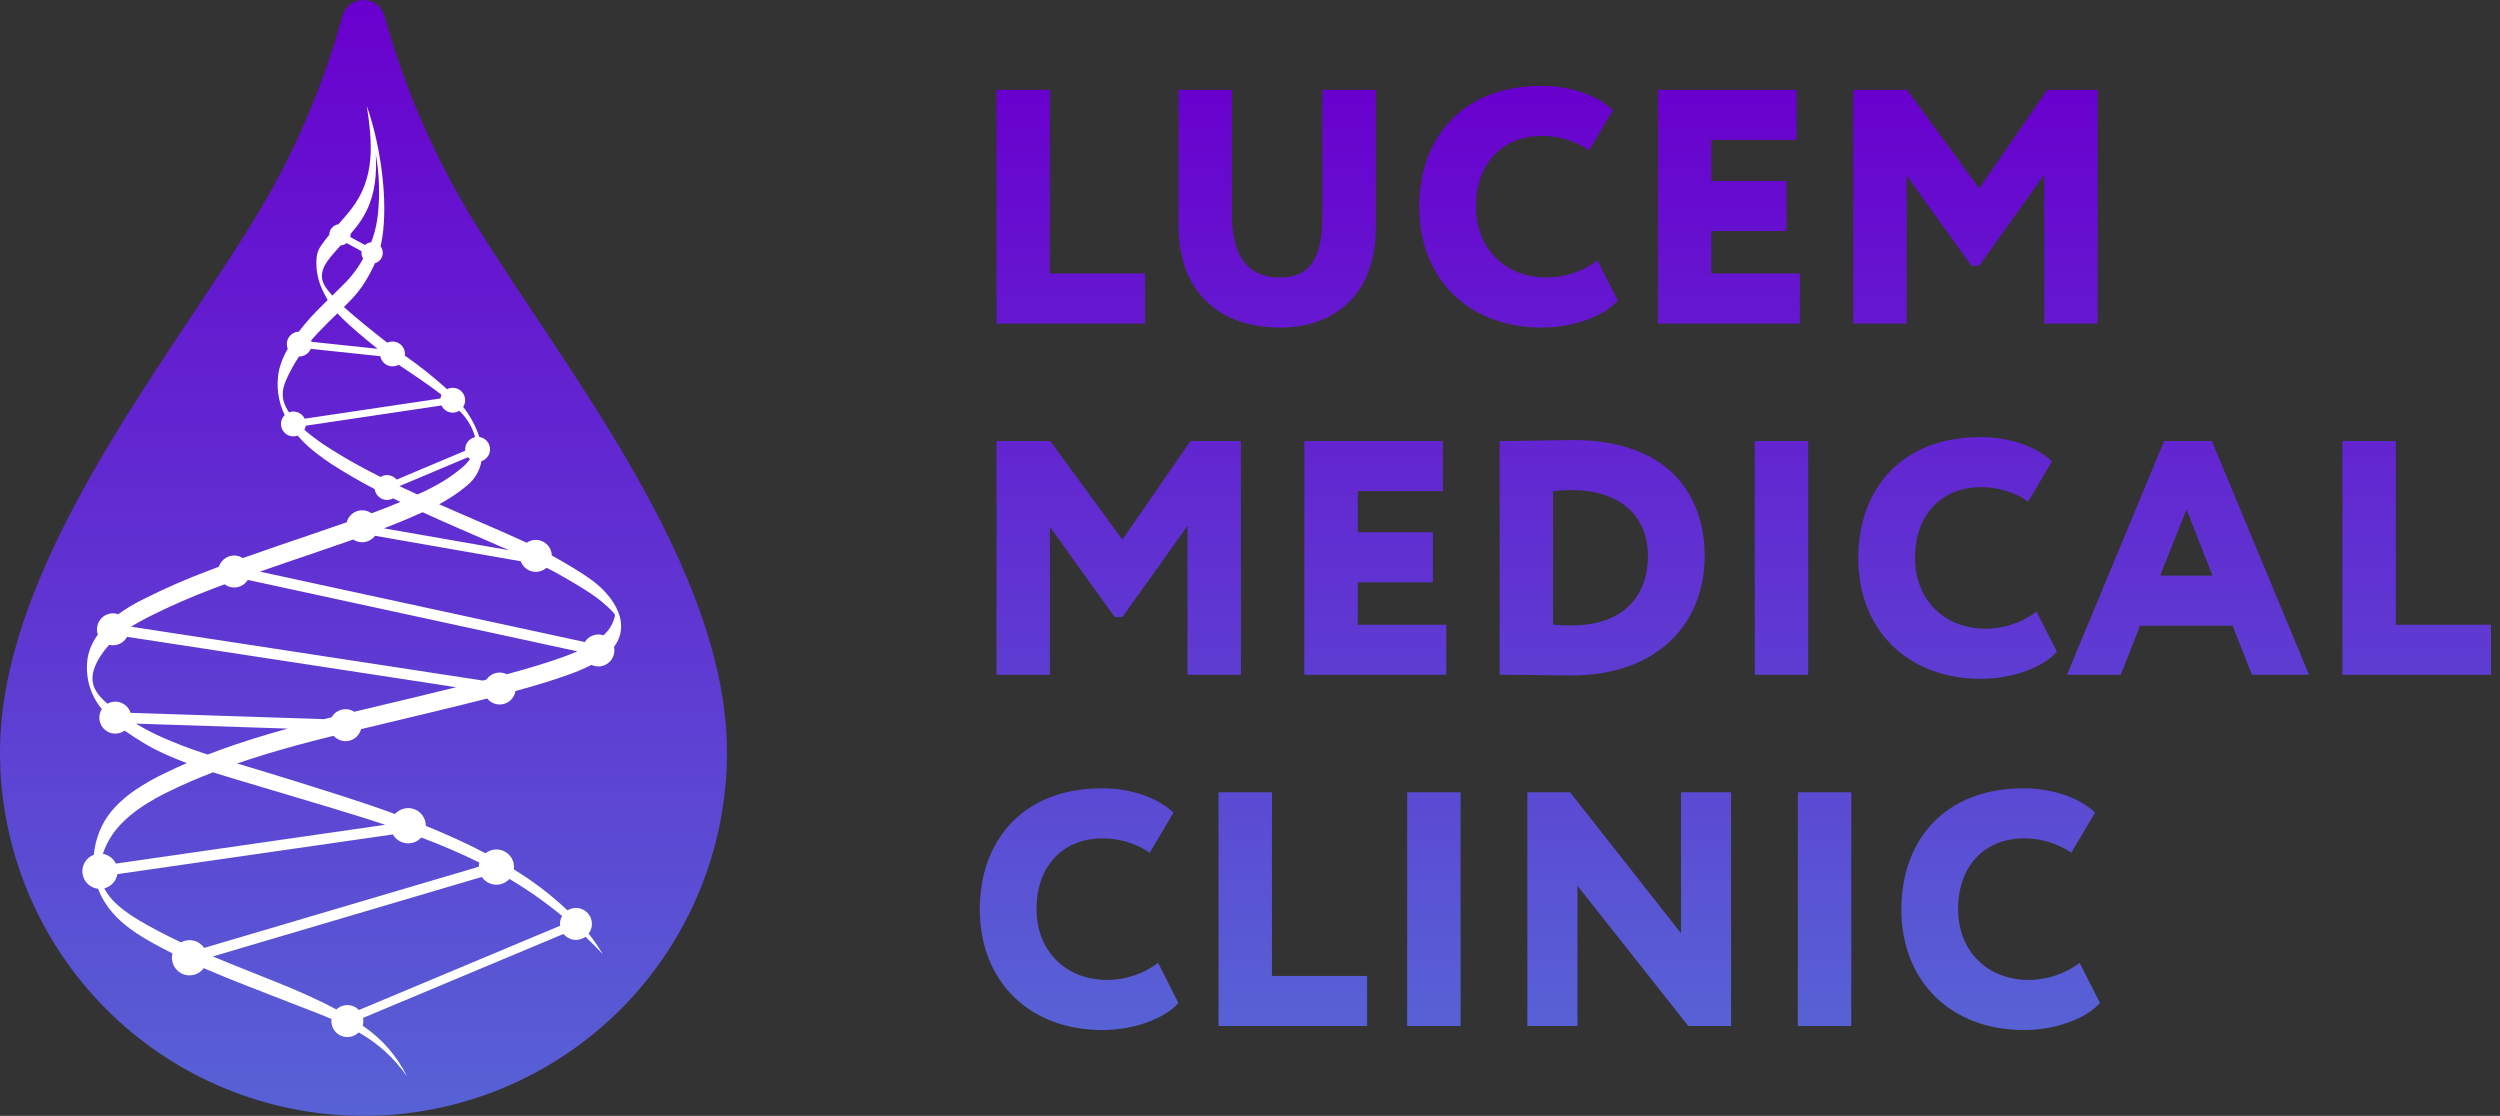 <svg width="233" height="104" viewBox="0 0 233 104" fill="none" xmlns="http://www.w3.org/2000/svg">
<rect x="0" y="0" width="233" height="104" fill="#333333" stroke="none"/>
<g clip-path="url(#clip0)">
<path fill-rule="evenodd" clip-rule="evenodd" d="M33.877 104C24.892 104 16.276 100.431 9.923 94.078C3.57 87.725 0 79.108 0 70.124C0 52.936 15.034 34.497 23.355 21.001C27.123 14.973 29.999 8.43 31.891 1.577C31.992 1.135 32.239 0.74 32.59 0.455C32.942 0.169 33.379 0.009 33.832 0L33.921 0C34.37 0.01 34.803 0.168 35.153 0.449C35.503 0.731 35.751 1.12 35.856 1.556C37.755 8.414 40.632 14.963 44.398 21.001C52.719 34.497 67.753 52.936 67.753 70.124C67.753 79.108 64.183 87.725 57.831 94.078C51.477 100.431 42.861 104 33.877 104Z" fill="url(#paint0_linear)"/>
<path fill-rule="evenodd" clip-rule="evenodd" d="M37.941 100.336C37.003 98.418 35.574 96.783 33.8 95.596C33.871 95.36 33.882 95.111 33.834 94.869L52.519 87.043C52.76 87.344 53.108 87.539 53.491 87.587C53.873 87.636 54.259 87.535 54.568 87.305C55.108 87.819 55.644 88.358 56.177 88.922C55.779 88.26 55.34 87.623 54.861 87.016C55.073 86.739 55.182 86.396 55.167 86.047C55.153 85.699 55.016 85.366 54.782 85.108C54.547 84.85 54.229 84.682 53.883 84.634C53.538 84.586 53.186 84.661 52.89 84.846C51.363 83.402 49.688 82.123 47.892 81.032C47.923 80.8 47.905 80.564 47.837 80.339C47.77 80.115 47.655 79.907 47.501 79.731C47.347 79.555 47.157 79.413 46.944 79.316C46.73 79.219 46.499 79.169 46.264 79.169C45.894 79.169 45.535 79.294 45.245 79.524C43.479 78.594 41.609 77.749 39.685 76.969L39.685 76.957C39.685 76.624 39.584 76.299 39.395 76.025C39.206 75.751 38.938 75.54 38.627 75.422C38.316 75.304 37.976 75.283 37.652 75.362C37.329 75.441 37.037 75.617 36.816 75.866C35.261 75.297 33.686 74.764 32.116 74.258C29.277 73.343 26.334 72.43 24.057 71.743C23.342 71.528 22.692 71.335 22.095 71.157C23.831 70.56 25.732 69.984 27.744 69.438C28.813 69.148 29.915 68.867 31.093 68.576C31.273 68.778 31.504 68.927 31.762 69.007C32.02 69.088 32.295 69.097 32.557 69.033C32.82 68.969 33.06 68.835 33.253 68.645C33.445 68.456 33.582 68.217 33.649 67.955L36.028 67.387C38.998 66.679 42.537 65.834 45.408 65.1C45.588 65.326 45.83 65.494 46.104 65.584C46.378 65.674 46.672 65.683 46.951 65.61C47.23 65.536 47.481 65.383 47.675 65.17C47.868 64.956 47.996 64.691 48.042 64.406C50.106 63.841 51.626 63.367 52.832 62.934C53.618 62.663 54.387 62.34 55.132 61.969C55.358 62.076 55.609 62.124 55.86 62.109C56.11 62.093 56.353 62.015 56.565 61.88C56.777 61.746 56.952 61.56 57.073 61.34C57.194 61.12 57.258 60.873 57.258 60.622C57.258 60.513 57.246 60.405 57.223 60.299C57.348 60.131 57.459 59.953 57.554 59.767C58.645 57.618 56.883 55.343 55.207 54.104C54.536 53.608 53.718 53.097 52.755 52.527C52.35 52.289 51.92 52.039 51.426 51.77C51.419 51.501 51.34 51.239 51.196 51.012C51.052 50.784 50.849 50.6 50.609 50.479C50.37 50.358 50.101 50.303 49.833 50.322C49.565 50.341 49.306 50.432 49.086 50.586L48.915 50.505C47.148 49.681 44.725 48.659 42.287 47.593C41.834 47.395 41.381 47.195 40.928 46.995C41.266 46.815 41.562 46.644 41.86 46.456C42.456 46.087 43.025 45.674 43.561 45.223C44.252 44.655 44.718 43.859 44.873 42.979C45.122 42.897 45.336 42.734 45.48 42.516C45.624 42.297 45.69 42.037 45.667 41.776C45.644 41.515 45.534 41.27 45.354 41.08C45.174 40.89 44.935 40.767 44.676 40.73C44.338 39.716 43.828 38.767 43.169 37.925C43.306 37.711 43.369 37.457 43.347 37.203C43.325 36.949 43.221 36.709 43.049 36.521C42.877 36.333 42.648 36.206 42.398 36.161C42.147 36.116 41.889 36.154 41.662 36.271C40.422 35.145 39.109 34.1 37.734 33.144C37.756 32.98 37.743 32.813 37.696 32.655C37.648 32.496 37.567 32.35 37.458 32.225C37.35 32.101 37.215 32.001 37.065 31.932C36.914 31.864 36.751 31.828 36.586 31.828C36.416 31.828 36.248 31.865 36.094 31.938C35.96 31.836 35.828 31.734 35.7 31.633C34.582 30.757 33.663 30.006 32.962 29.41C32.609 29.11 32.311 28.85 32.051 28.614C32.234 28.434 32.406 28.262 32.561 28.102C33.019 27.649 33.432 27.153 33.795 26.62C34.154 26.079 34.478 25.515 34.762 24.93C34.829 24.793 34.891 24.659 34.949 24.527C35.105 24.483 35.248 24.402 35.366 24.29C35.483 24.178 35.572 24.039 35.623 23.885C35.674 23.731 35.687 23.567 35.66 23.407C35.633 23.247 35.567 23.096 35.469 22.967C35.584 22.469 35.667 21.964 35.718 21.456C36.089 17.886 35.363 13.203 34.187 9.873C34.709 13.326 35.004 16.578 32.718 19.512C32.382 19.944 31.952 20.434 31.541 20.901C31.304 20.934 31.087 21.052 30.93 21.233C30.773 21.414 30.687 21.645 30.687 21.885V21.89C30.412 22.212 30.155 22.549 29.918 22.899C29.713 23.192 29.577 23.528 29.521 23.881C29.405 24.926 29.575 25.983 30.011 26.94C30.173 27.272 30.356 27.653 30.536 27.972L30.105 28.396C29.433 29.043 28.799 29.729 28.207 30.451C28.086 30.602 27.968 30.755 27.853 30.909C27.667 30.916 27.484 30.967 27.322 31.059C27.16 31.15 27.022 31.28 26.92 31.437C26.818 31.593 26.756 31.772 26.738 31.957C26.721 32.143 26.748 32.331 26.818 32.503L26.747 32.633C26.413 33.223 26.161 33.855 25.999 34.513C25.72 35.925 25.907 37.391 26.533 38.687C26.344 38.873 26.225 39.118 26.195 39.381C26.165 39.643 26.225 39.909 26.367 40.132C26.508 40.356 26.722 40.524 26.972 40.61C27.223 40.695 27.495 40.692 27.744 40.602C28.157 41.082 28.611 41.526 29.1 41.929C29.856 42.55 30.655 43.117 31.49 43.626C32.366 44.177 33.483 44.834 34.923 45.586C34.948 45.773 35.018 45.952 35.127 46.106C35.237 46.26 35.382 46.385 35.551 46.47C35.72 46.555 35.907 46.598 36.096 46.594C36.285 46.59 36.47 46.54 36.636 46.448L37.319 46.778C36.667 47.051 35.937 47.345 35.141 47.648L34.627 47.842C34.43 47.7 34.202 47.608 33.962 47.574C33.722 47.54 33.477 47.566 33.249 47.648C33.021 47.73 32.817 47.867 32.653 48.046C32.49 48.225 32.373 48.441 32.312 48.675C31.273 49.04 30.095 49.444 28.714 49.914C26.889 50.536 24.709 51.275 22.633 52.012C22.44 51.888 22.221 51.81 21.993 51.784C21.765 51.758 21.534 51.785 21.319 51.864C21.103 51.942 20.908 52.069 20.749 52.235C20.591 52.401 20.472 52.601 20.404 52.82C20.089 52.937 19.782 53.053 19.484 53.167C17.381 53.953 15.323 54.854 13.319 55.867C12.516 56.262 11.746 56.723 11.019 57.245C10.754 57.152 10.469 57.136 10.196 57.199C9.922 57.261 9.672 57.4 9.474 57.598C9.276 57.796 9.138 58.046 9.075 58.319C9.012 58.592 9.028 58.878 9.121 59.142C9.042 59.251 8.968 59.358 8.9 59.466C8.557 59.993 8.317 60.58 8.192 61.196C8.04 62.056 8.077 62.939 8.301 63.783C8.525 64.627 8.931 65.413 9.49 66.084C9.304 66.376 9.225 66.724 9.268 67.068C9.31 67.412 9.471 67.73 9.723 67.968C9.975 68.206 10.302 68.348 10.648 68.371C10.993 68.394 11.336 68.296 11.617 68.093C12.204 68.51 12.899 68.964 13.543 69.34C14.258 69.757 14.999 70.127 15.762 70.45C16.237 70.656 16.789 70.886 17.409 71.124C16.702 71.429 16.06 71.723 15.499 71.995C14.48 72.468 13.502 73.022 12.571 73.651C11.904 74.105 11.287 74.628 10.732 75.214C10.231 75.741 9.813 76.342 9.491 76.994C9.154 77.686 8.922 78.424 8.805 79.185C8.782 79.34 8.763 79.499 8.748 79.661C8.401 79.79 8.108 80.032 7.916 80.348C7.723 80.665 7.644 81.037 7.689 81.404C7.735 81.771 7.904 82.112 8.167 82.372C8.431 82.632 8.775 82.794 9.143 82.834C9.923 84.9 11.563 86.306 13.43 87.424C14.159 87.86 15.056 88.35 16.073 88.861C15.98 89.231 16.018 89.622 16.181 89.967C16.344 90.312 16.622 90.589 16.968 90.751C17.313 90.913 17.704 90.95 18.074 90.855C18.444 90.76 18.768 90.54 18.993 90.231L19.335 90.38C21.714 91.409 24.386 92.402 26.831 93.365C28.254 93.926 29.613 94.423 30.896 94.973C30.888 95.037 30.884 95.101 30.884 95.165C30.884 95.46 30.971 95.748 31.135 95.993C31.298 96.238 31.531 96.429 31.803 96.542C32.076 96.655 32.375 96.684 32.664 96.626C32.953 96.569 33.219 96.427 33.427 96.219C35.226 97.229 36.77 98.637 37.941 100.336ZM32.651 22.094C32.666 22.025 32.673 21.955 32.673 21.885C32.673 21.859 32.672 21.834 32.67 21.808C32.859 21.587 33.038 21.371 33.196 21.168C33.574 20.693 33.9 20.179 34.167 19.635C34.968 17.992 35.123 16.212 35.026 14.403L35.038 14.455C35.341 16.22 35.409 18.018 35.239 19.801C35.177 20.434 35.063 21.062 34.897 21.676C34.812 21.984 34.711 22.286 34.592 22.582C34.377 22.601 34.175 22.689 34.015 22.834L32.651 22.094ZM33.7 23.414C33.691 23.466 33.687 23.518 33.687 23.571C33.687 23.761 33.742 23.947 33.844 24.107C33.675 24.405 33.495 24.7 33.316 24.965C32.954 25.497 32.541 25.994 32.083 26.447C31.764 26.774 31.377 27.152 30.972 27.547H30.974C30.776 27.329 30.59 27.102 30.415 26.867C29.333 25.392 30.601 24.189 31.569 23.073L31.74 22.876C31.947 22.864 32.144 22.787 32.304 22.657L33.7 23.414ZM29.031 31.856C29.023 31.812 29.012 31.769 29 31.726C29.488 31.154 30.017 30.611 30.583 30.051C30.869 29.768 31.165 29.48 31.452 29.201L31.452 29.201C31.577 29.338 31.712 29.48 31.857 29.628C32.258 30.033 32.74 30.471 33.441 31.066C33.923 31.476 34.51 31.96 35.193 32.508L29.031 31.856ZM35.447 33.199C35.48 33.38 35.557 33.551 35.67 33.697C35.783 33.842 35.929 33.959 36.096 34.037C36.263 34.115 36.447 34.152 36.631 34.145C36.815 34.138 36.995 34.087 37.156 33.996C38.299 34.782 39.809 35.741 41.148 36.8C41.096 36.906 41.062 37.021 41.045 37.138L28.395 39.022C28.271 38.757 28.051 38.548 27.779 38.439C27.507 38.329 27.204 38.326 26.93 38.431C26.013 37 26.23 36.123 27.226 34.288C27.41 33.948 27.627 33.588 27.868 33.226L27.892 33.226C28.121 33.226 28.344 33.158 28.535 33.031C28.725 32.904 28.874 32.724 28.962 32.513L35.447 33.199ZM41.143 37.792C41.212 37.94 41.312 38.072 41.437 38.179C41.561 38.286 41.706 38.366 41.864 38.412C42.021 38.459 42.186 38.471 42.348 38.45C42.511 38.428 42.667 38.371 42.806 38.285C43.515 38.952 44.025 39.803 44.279 40.742C43.996 40.801 43.745 40.963 43.576 41.196C43.406 41.43 43.329 41.718 43.361 42.005L36.968 44.7C36.79 44.483 36.539 44.339 36.262 44.293C35.985 44.247 35.701 44.303 35.462 44.45L35.455 44.447C33.513 43.476 32.083 42.644 31.011 41.971C30.176 41.462 29.377 40.894 28.621 40.273C28.535 40.201 28.451 40.129 28.369 40.057C28.432 39.939 28.474 39.81 28.493 39.676L41.143 37.792ZM43.618 42.613C43.672 42.68 43.735 42.74 43.803 42.794C43.595 43.079 43.353 43.339 43.083 43.568C42.546 44.019 41.977 44.431 41.382 44.801C40.672 45.239 39.933 45.628 39.17 45.966L39.103 45.997L39.095 46L39.088 46.003C39.053 46.017 39.012 46.035 38.96 46.058L38.904 46.084L38.863 46.065L38.853 46.061L38.844 46.057H38.844L38.835 46.053C38.284 45.801 37.746 45.552 37.228 45.307L43.618 42.613ZM35.782 49.241C37.236 48.684 38.458 48.163 39.388 47.741L39.382 47.738L39.38 47.739C40.476 48.239 41.623 48.749 42.766 49.248C44.392 49.959 46.011 50.651 47.434 51.277L35.782 49.241ZM48.533 52.308C48.615 52.539 48.753 52.746 48.935 52.911C49.116 53.075 49.335 53.193 49.573 53.253C49.811 53.313 50.059 53.313 50.297 53.254C50.535 53.194 50.755 53.078 50.936 52.913C51.872 53.391 52.585 53.8 53.233 54.183C54.197 54.752 55.014 55.263 55.686 55.759C55.966 55.966 57.251 57.021 57.321 57.338C57.179 58.064 56.8 58.723 56.242 59.209C55.923 59.102 55.578 59.107 55.262 59.221C54.946 59.336 54.678 59.553 54.501 59.839L24.222 53.276C25.948 52.672 27.691 52.081 29.193 51.57C30.632 51.079 31.851 50.662 32.922 50.285C33.24 50.499 33.629 50.583 34.007 50.517C34.385 50.452 34.724 50.244 34.952 49.935L48.533 52.308ZM53.818 60.707C53.388 60.892 52.903 61.082 52.353 61.279C51.085 61.734 49.471 62.234 47.241 62.838C46.916 62.675 46.543 62.636 46.191 62.729C45.84 62.822 45.535 63.039 45.332 63.342L44.999 63.427L12.218 58.408C12.646 58.14 13.154 57.854 13.798 57.522C15.802 56.509 17.86 55.608 19.962 54.822C20.276 54.702 20.601 54.58 20.933 54.457C21.099 54.581 21.288 54.669 21.49 54.716C21.692 54.762 21.901 54.767 22.104 54.728C22.307 54.689 22.5 54.609 22.671 54.492C22.841 54.374 22.985 54.223 23.094 54.047L53.818 60.707ZM42.516 64.05C40.214 64.619 37.728 65.213 35.55 65.732L33.017 66.337C32.847 66.226 32.657 66.151 32.457 66.117C32.257 66.083 32.052 66.09 31.855 66.138C31.657 66.186 31.472 66.273 31.31 66.395C31.148 66.517 31.012 66.671 30.912 66.847L30.194 67.025L12.167 66.436C12.1 66.225 11.987 66.032 11.837 65.87C11.686 65.708 11.501 65.582 11.295 65.5C11.09 65.418 10.868 65.384 10.648 65.398C10.427 65.413 10.212 65.476 10.019 65.584C8.569 64.356 8.062 63.187 9.378 61.121C9.613 60.758 9.879 60.416 10.172 60.098C10.493 60.177 10.832 60.146 11.134 60.012C11.436 59.877 11.685 59.646 11.841 59.354L42.516 64.05ZM33.449 94.135C33.177 93.851 32.803 93.686 32.41 93.676C32.017 93.666 31.636 93.813 31.35 94.083C28.025 92.279 23.947 90.867 19.833 89.141L44.903 81.731C45.042 81.937 45.226 82.109 45.442 82.233C45.657 82.358 45.898 82.432 46.146 82.45C46.394 82.468 46.643 82.429 46.874 82.337C47.105 82.245 47.312 82.101 47.479 81.917C49.201 82.939 50.842 84.093 52.387 85.367C52.228 85.644 52.162 85.965 52.199 86.282L33.449 94.135ZM19.027 88.345C18.797 88.005 18.448 87.764 18.049 87.668C17.65 87.572 17.23 87.629 16.87 87.827C15.322 87.095 13.972 86.38 12.951 85.768C11.474 84.884 10.303 83.946 9.721 82.794C10.031 82.716 10.312 82.548 10.528 82.313C10.744 82.078 10.887 81.784 10.94 81.469L36.615 77.768C36.743 77.995 36.923 78.187 37.141 78.33C37.358 78.473 37.606 78.562 37.865 78.59C38.123 78.618 38.385 78.585 38.628 78.492C38.871 78.399 39.088 78.25 39.263 78.057C41.106 78.741 42.913 79.52 44.676 80.391C44.643 80.518 44.625 80.649 44.622 80.78L19.027 88.345ZM10.799 80.488C10.684 80.25 10.514 80.044 10.303 79.886C10.092 79.728 9.846 79.623 9.585 79.581C9.692 79.262 9.821 78.951 9.97 78.65C10.291 77.997 10.71 77.397 11.211 76.869C11.766 76.284 12.383 75.76 13.05 75.307C13.98 74.677 14.959 74.124 15.977 73.65C17.018 73.147 18.332 72.567 19.831 71.984L19.855 71.984C21.115 72.387 22.581 72.809 24.536 73.398C28.671 74.644 32.426 75.716 35.897 76.871L10.799 80.488ZM26.819 67.905C24.564 68.526 22.455 69.186 20.572 69.871C20.16 70.02 19.761 70.17 19.372 70.321L19.354 70.322C19.154 70.257 18.959 70.194 18.768 70.13C17.37 69.663 16.188 69.189 15.283 68.794C14.381 68.403 13.505 67.951 12.664 67.442L26.819 67.905Z" fill="white"/>
<path fill-rule="evenodd" clip-rule="evenodd" d="M92.873 30.158H106.721V25.49H97.852V8.375H92.873V30.158ZM128.224 8.375H123.245V20.169C123.245 23.654 122.343 25.863 119.324 25.863C115.839 25.863 114.811 23.28 114.811 19.888V8.375H109.833V20.947C109.833 27.326 113.722 30.531 119.324 30.531C123.992 30.531 128.224 27.824 128.224 21.164V8.375ZM148.887 24.276C147.52 25.296 145.862 25.852 144.157 25.863C140.236 25.863 137.56 23.125 137.56 19.266C137.56 14.972 140.298 12.669 143.659 12.669C145.244 12.652 146.797 13.118 148.109 14.007L150.318 10.273C149.012 8.997 146.553 8.001 143.659 8.001C136.159 8.001 132.269 13.011 132.269 19.266C132.269 26.05 136.937 30.531 143.69 30.531C146.647 30.531 149.479 29.473 150.785 28.011L148.887 24.276ZM154.52 30.158H167.745V25.49H159.499V21.538H166.5V16.87H159.499V13.042H167.434V8.375H154.52V30.158ZM172.724 30.158H177.703V16.372L183.74 24.774H184.456L190.524 16.279V30.158H195.503V8.375H190.804L184.456 17.555L177.734 8.375H172.724V30.158ZM92.873 62.891H97.852V49.106L103.889 57.508H104.605L110.673 49.012V62.891H115.652V41.108H110.953L104.605 50.288L97.883 41.108H92.873V62.891ZM121.564 62.891H134.79V58.224H126.544V54.272H133.545V49.604H126.544V45.776H134.479V41.108H121.564V62.891ZM139.769 62.891H140.298C142.383 62.891 145.246 62.954 146.398 62.954C154.706 62.954 158.876 57.913 158.876 51.813C158.876 46.025 155.36 41.015 146.646 41.015C145.215 41.015 141.356 41.108 140.205 41.108H139.769V62.891ZM146.584 45.682C150.63 45.682 153.586 47.799 153.586 51.813C153.586 55.952 150.848 58.286 146.553 58.286C145.951 58.297 145.348 58.276 144.748 58.224V45.776C145.357 45.7 145.971 45.669 146.584 45.682ZM163.544 62.891H168.523V41.108H163.544V62.891ZM189.809 57.01C188.441 58.03 186.784 58.586 185.078 58.597C181.157 58.597 178.481 55.859 178.481 52C178.481 47.705 181.22 45.403 184.581 45.403C186.166 45.385 187.718 45.852 189.031 46.741L191.24 43.007C189.933 41.73 187.475 40.735 184.581 40.735C177.081 40.735 173.191 45.745 173.191 52C173.191 58.784 177.859 63.265 184.612 63.265C187.568 63.265 190.4 62.207 191.707 60.744L189.809 57.01ZM192.64 62.891H197.651L199.456 58.317H208.076L209.88 62.891H215.202L206.146 41.108H201.696L192.64 62.891ZM203.781 47.487L206.208 53.649H201.323L203.781 47.487ZM218.314 62.891H232.162V58.224H223.293V41.108H218.314V62.891ZM107.934 89.743C106.567 90.763 104.91 91.319 103.204 91.331C99.283 91.331 96.607 88.592 96.607 84.733C96.607 80.439 99.346 78.136 102.707 78.136C104.291 78.119 105.844 78.586 107.156 79.474L109.366 75.74C108.059 74.464 105.6 73.468 102.707 73.468C95.207 73.468 91.317 78.478 91.317 84.733C91.317 91.517 95.984 95.999 102.737 95.999C105.694 95.999 108.526 94.94 109.833 93.478L107.934 89.743ZM113.567 95.625H127.415V90.957H118.546V73.842H113.567V95.625ZM131.149 95.625H136.128V73.842H131.149V95.625ZM161.335 95.625V73.842H156.667V86.974L146.335 73.842H142.352V95.625H147.02V82.555L157.352 95.625H161.335ZM167.559 95.625H172.538V73.842H167.559V95.625ZM193.823 89.743C192.456 90.763 190.798 91.319 189.093 91.331C185.172 91.331 182.496 88.592 182.496 84.733C182.496 80.439 185.234 78.136 188.595 78.136C190.18 78.119 191.733 78.586 193.045 79.474L195.255 75.74C193.948 74.464 191.489 73.468 188.595 73.468C181.095 73.468 177.206 78.478 177.206 84.733C177.206 91.517 181.873 95.999 188.626 95.999C191.583 95.999 194.415 94.94 195.721 93.478L193.823 89.743Z" fill="url(#paint1_linear)"/>
</g>
<defs>
<linearGradient id="paint0_linear" x1="33.877" y1="0" x2="33.877" y2="104" gradientUnits="userSpaceOnUse">
<stop stop-color="#6900CE"/>
<stop offset="1" stop-color="#5762D5"/>
</linearGradient>
<linearGradient id="paint1_linear" x1="161.739" y1="8.001" x2="161.739" y2="95.999" gradientUnits="userSpaceOnUse">
<stop stop-color="#6900CE"/>
<stop offset="1" stop-color="#5762D5"/>
</linearGradient>
<clipPath id="clip0">
<rect width="232.161" height="104" fill="white" transform="translate(0)"/>
</clipPath>
</defs>
</svg>
